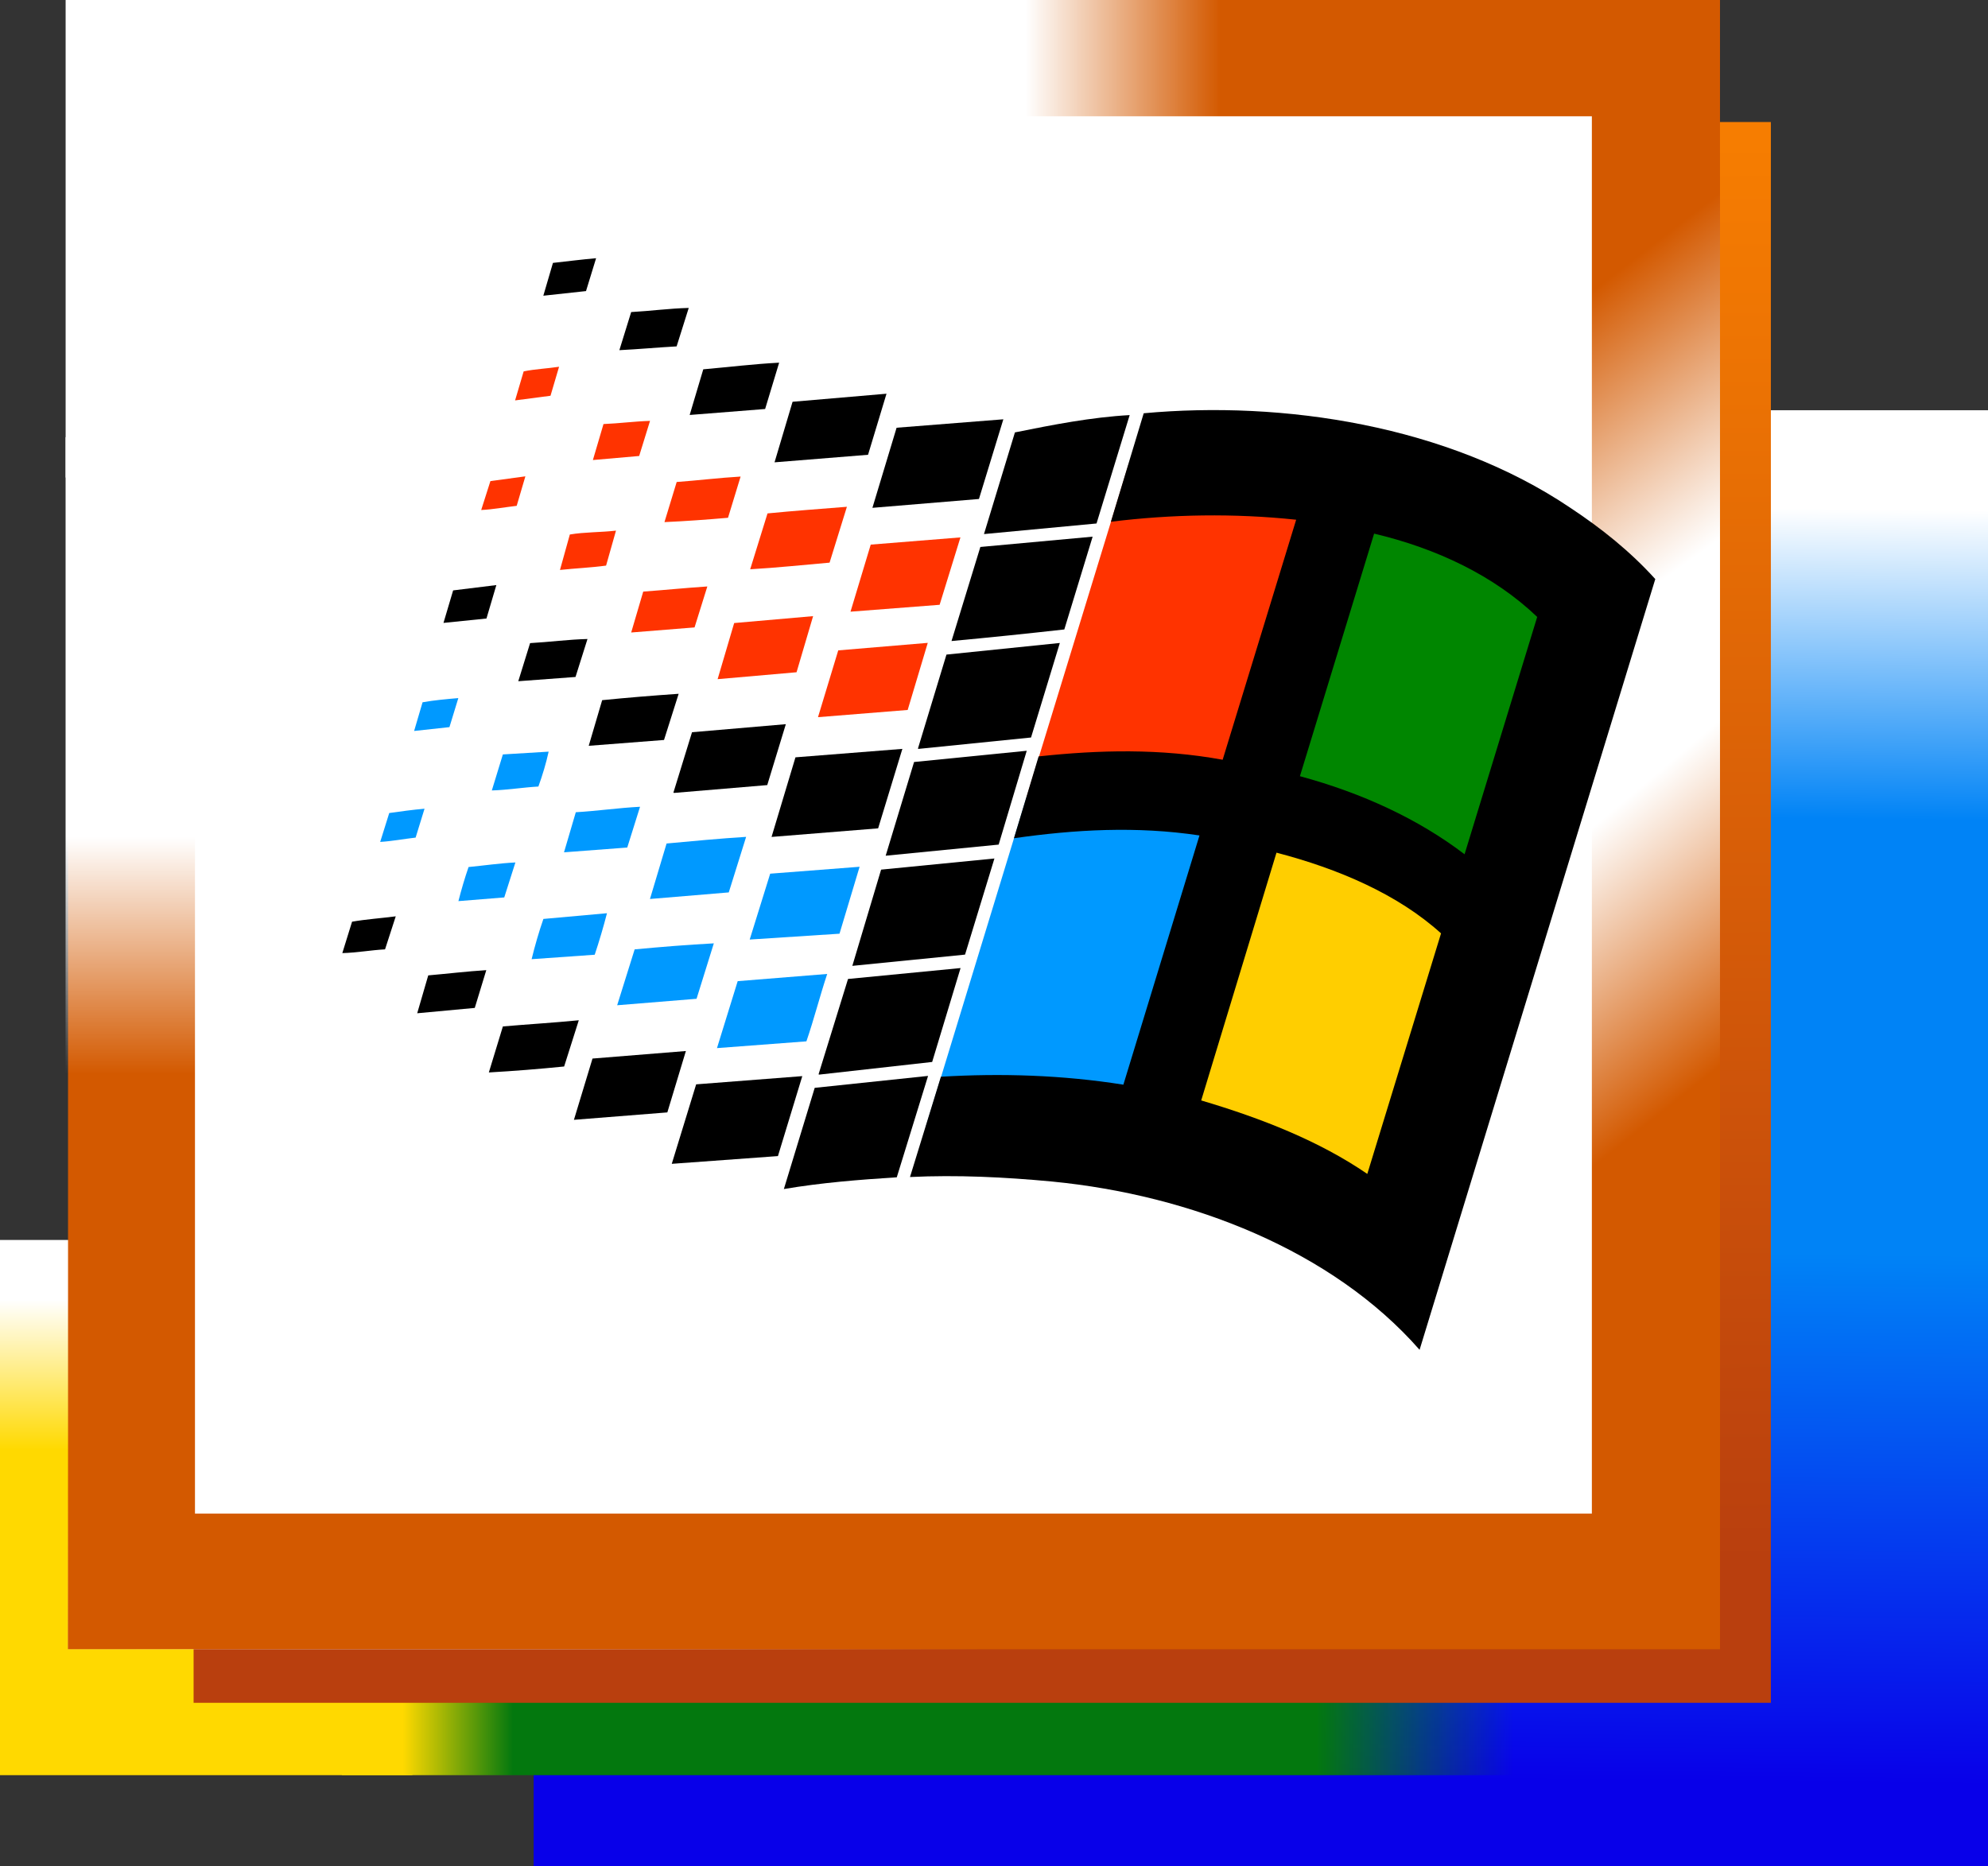 <?xml version="1.0" encoding="UTF-8" standalone="no"?>
<svg
   width="1023.2"
   height="960.61"
   data-name="Capa 1"
   version="1.1"
   viewBox="0 0 1023.2 960.61"
   id="svg66"
   sodipodi:docname="Microsoft_Windows_2000_Icon_Accurate_Vector fix.svg"
   xml:space="preserve"
   inkscape:version="1.3.2 (091e20e, 2023-11-25, custom)"
   xmlns:inkscape="http://www.inkscape.org/namespaces/inkscape"
   xmlns:sodipodi="http://sodipodi.sourceforge.net/DTD/sodipodi-0.dtd"
   xmlns:xlink="http://www.w3.org/1999/xlink"
   xmlns="http://www.w3.org/2000/svg"
   xmlns:svg="http://www.w3.org/2000/svg"><rect x="0" y="0" width="1023.2" height="960.61" fill="#333333" stroke="none"/><sodipodi:namedview
     id="namedview66"
     pagecolor="#ffffff"
     bordercolor="#000000"
     borderopacity="0.25"
     inkscape:showpageshadow="2"
     inkscape:pageopacity="0.0"
     inkscape:pagecheckerboard="0"
     inkscape:deskcolor="#d1d1d1"
     inkscape:zoom="0.35355339"
     inkscape:cx="647.70981"
     inkscape:cy="369.10974"
     inkscape:window-width="1440"
     inkscape:window-height="837"
     inkscape:window-x="-8"
     inkscape:window-y="-8"
     inkscape:window-maximized="1"
     inkscape:current-layer="svg66" /><defs
     id="defs12"><linearGradient
       id="linearGradient82"
       inkscape:collect="always"><stop
         style="stop-color:#ffd900;stop-opacity:1;"
         offset="0.052"
         id="stop84" /><stop
         style="stop-color:#03780e;stop-opacity:1;"
         offset="0.146"
         id="stop82" /><stop
         style="stop-color:#03780e;stop-opacity:1;"
         offset="0.832"
         id="stop85" /><stop
         style="stop-color:#03780e;stop-opacity:0;"
         offset="1"
         id="stop83" /></linearGradient><linearGradient
       id="linearGradient67"
       x1="678.54"
       x2="754.02"
       y1="2215.1"
       y2="2127.1"
       data-name="Degradado sin nombre 7"
       gradientTransform="matrix(2.83,0,0,-2.83,289.2,3983)"
       gradientUnits="userSpaceOnUse"><stop
         stop-color="#fff"
         offset="0"
         id="stop66" /><stop
         stop-color="#fff"
         stop-opacity="0"
         offset="0.214"
         id="stop67" /></linearGradient><linearGradient
       id="Degradado_sin_nombre_34"
       x1="849.36"
       x2="850.28"
       y1="1924.9"
       y2="2021.2"
       data-name="Degradado sin nombre 34"
       gradientTransform="matrix(2.83 0 0 -2.83 -1760.4 6362.4)"
       gradientUnits="userSpaceOnUse"><stop
         stop-color="#0800e9"
         offset="0"
         id="stop1" /><stop
         stop-color="#0083f6"
         offset="1"
         id="stop2" /></linearGradient><linearGradient
       id="Degradado_sin_nombre_2"
       x1="850.42"
       x2="849.81"
       y1="2156.8"
       y2="2100.4"
       data-name="Degradado sin nombre 2"
       gradientTransform="matrix(2.83 0 0 -2.83 -1760.4 6362.4)"
       gradientUnits="userSpaceOnUse"><stop
         stop-color="#fff"
         offset="0"
         id="stop3" /><stop
         stop-color="#0083f6"
         offset="1"
         id="stop4" /></linearGradient><linearGradient
       id="Degradado_sin_nombre_3"
       x1="658.47"
       x2="658.47"
       y1="1984.5"
       y2="2011.7"
       data-name="Degradado sin nombre 3"
       gradientTransform="matrix(2.83 0 0 -2.83 -1760.4 6362.4)"
       gradientUnits="userSpaceOnUse"><stop
         stop-color="#ffd900"
         offset="0"
         id="stop5" /><stop
         stop-color="#fff"
         offset="1"
         id="stop6" /></linearGradient><linearGradient
       id="Degradado_sin_nombre_4"
       x1="799.03"
       x2="799.64"
       y1="2222.2"
       y2="1963.6"
       data-name="Degradado sin nombre 4"
       gradientTransform="matrix(2.83 0 0 -2.83 -1760.4 6362.4)"
       gradientUnits="userSpaceOnUse"><stop
         stop-color="#f67d01"
         offset="0"
         id="stop7" /><stop
         stop-color="#b93f0e"
         offset="1"
         id="stop8" /></linearGradient><radialGradient
       id="Degradado_sin_nombre_5"
       cx="-708.558"
       cy="1044.485"
       r="149.97"
       data-name="Degradado sin nombre 5"
       gradientTransform="matrix(.96 1.21 21.13 -16.66 -20875 18873)"
       gradientUnits="userSpaceOnUse"
       fx="-708.558"
       fy="1044.485"><stop
         stop-color="#fff"
         offset="0.196"
         id="stop9" /><stop
         stop-color="#d35900"
         offset="0.772"
         id="stop10" /></radialGradient><linearGradient
       id="Degradado_sin_nombre_7"
       x1="678.54"
       x2="754.02"
       y1="2215.1"
       y2="2127.1"
       data-name="Degradado sin nombre 7"
       gradientTransform="matrix(2.83,0,0,-2.83,289.2,3983)"
       gradientUnits="userSpaceOnUse"><stop
         stop-color="#fff"
         offset="0"
         id="stop11" /><stop
         stop-color="#fff"
         stop-opacity="0"
         offset="1"
         id="stop12" /></linearGradient><linearGradient
       id="Degradado_sin_nombre_7-2"
       x1="903.16"
       x2="914.78"
       y1="2110.4"
       y2="2084.1"
       gradientTransform="translate(-2049.6 2379.4)"
       xlink:href="#Degradado_sin_nombre_7" /><linearGradient
       id="linearGradient9575"
       x1="678.54"
       x2="678.54"
       y1="2215.1"
       y2="2122.936"
       gradientTransform="matrix(1.9,0,0,-6.193,-1172.584,14148.93)"
       gradientUnits="userSpaceOnUse"
       xlink:href="#linearGradient67" /><linearGradient
       inkscape:collect="always"
       xlink:href="#linearGradient82"
       id="linearGradient83"
       x1="212.27"
       y1="776.065"
       x2="715.64"
       y2="776.065"
       gradientUnits="userSpaceOnUse"
       gradientTransform="matrix(1.198,0,0,1,-78.369,0)" /><linearGradient
       inkscape:collect="always"
       xlink:href="#linearGradient67"
       id="linearGradient1"
       gradientUnits="userSpaceOnUse"
       gradientTransform="matrix(5.704,0,0,-1.122,-3304.105,2522.132)"
       x1="671.792"
       y1="2127.1"
       x2="754.02"
       y2="2127.1" /></defs><g
     id="g1"><rect
       x="274.67"
       y="498.32"
       width="748.56"
       height="462.29"
       fill="url(#Degradado_sin_nombre_34)"
       id="rect12"
       style="display:inline" /><rect
       x="274.67"
       y="211.18"
       width="748.56"
       height="317.61"
       fill="url(#Degradado_sin_nombre_2)"
       id="rect13"
       style="display:inline" /><rect
       y="638.31"
       width="212.27"
       height="275.51"
       fill="url(#Degradado_sin_nombre_3)"
       id="rect14"
       x="0"
       style="display:inline" /><rect
       x="175.983"
       y="638.31"
       width="603.16"
       height="275.51"
       fill="#03780e"
       id="rect15"
       style="display:inline;fill:url(#linearGradient83);fill-opacity:1;stroke-width:1.095" /><rect
       x="99.64"
       y="62.82"
       width="811.81"
       height="813.75"
       fill="url(#Degradado_sin_nombre_4)"
       id="rect16"
       style="display:inline" /><rect
       x="35.02"
       width="850.24"
       height="848.96"
       fill="url(#Degradado_sin_nombre_5)"
       id="rect17"
       y="0"
       style="display:inline;fill:url(#Degradado_sin_nombre_5)" /><path
       d="m 36.27,188.2 386.7,51.22 462.26,609.51 H 34.99 Z"
       fill="#d35900"
       id="path17"
       style="display:inline" /><rect
       x="100.35"
       y="59.864"
       width="718.963"
       height="719.292"
       fill="#ffffff"
       id="rect18"
       style="display:inline;stroke-width:0.984" /><rect
       x="33.778"
       y="-1.906788e-06"
       width="300.801"
       height="245.827"
       fill="#ffffff"
       id="rect18-1"
       style="display:inline;stroke-width:0.372" /><path
       d="M 33.759,225.086 33.751,1785.96 518.654,225.086 Z"
       fill="url(#linearGradient9575)"
       id="path18"
       style="display:inline;fill:url(#linearGradient9575);stroke-width:1.212"
       sodipodi:nodetypes="cccc" /><path
       d="M 316.967,-0.002 316.94,282.731 1772.473,-0.002 Z"
       fill="url(#linearGradient9575)"
       id="path18-2"
       style="display:inline;fill:url(#linearGradient1);stroke-width:0.894"
       sodipodi:nodetypes="cccc" /><path
       d="m 884.57,238.9 -166.34,84 -3.47,198.48 169.81,-93.58 z"
       fill="url(#Degradado_sin_nombre_7-2)"
       id="path19"
       style="display:inline;opacity:1" /><g
       transform="matrix(20.192,-1.767,1.767,20.192,-2853.654,-3190.249)"
       id="g66"
       style="display:inline"><path
         d="m 147.45,199.64 3.281,-8.125 c 1.562,-0.086 4.098,0.266 5.668,0.645 l -3.375,8.359 c -1.531,-0.379 -4.043,-0.84 -5.574,-0.879"
         fill="#0099ff"
         id="path20" /><path
         d="m 162.2,195.43 -3.41,8.398 c -1.141,-0.938 -4.266,-2.719 -5.766,-3.309 l 3.375,-8.359 c 1.527,0.543 4.789,2.18 5.801,3.269"
         fill="#ffce00"
         id="path21" /><path
         d="m 165.54,187.65 -3.348,7.781 c -1.094,-1 -4.258,-2.707 -5.801,-3.269 l 3.383,-8.375 c 1.543,0.516 4.762,2.719 5.766,3.863"
         fill="#008600"
         id="path22" /><path
         d="m 150.73,191.52 3.328,-8.223 c 1.559,-0.055 4.156,0.191 5.723,0.492 l -3.383,8.375 c -1.551,-0.426 -4.117,-0.676 -5.668,-0.645"
         fill="#ff3300"
         id="path23" /><path
         d="m 139.46,194.54 -1.605,-0.027 c 0.109,-0.324 0.25,-0.688 0.387,-0.992 l 1.621,-0.004 c -0.117,0.332 -0.258,0.691 -0.402,1.023"
         fill="#0099ff"
         id="path24" /><path
         d="m 141.94,195.88 -2.023,-0.012 0.566,-1.375 c 0.668,-0.004 1.344,0 2.016,0.023 l -0.559,1.363"
         fill="#0099ff"
         id="path25" /><path
         d="m 145.3,195.54 c -0.234,0.539 -0.434,1.117 -0.676,1.66 l -2.277,-0.027 0.672,-1.648 2.281,0.016"
         fill="#0099ff"
         id="path26" /><path
         d="m 137.3,192.89 -1.168,-0.008 c 0.094,-0.27 0.211,-0.57 0.332,-0.84 0.398,-0.004 0.797,-0.027 1.195,-0.012 l -0.359,0.859"
         fill="#0099ff"
         id="path27" /><path
         d="m 135.19,191.18 c -0.301,0.008 -0.605,0.039 -0.906,0.031 l 0.293,-0.711 c 0.301,-0.016 0.602,-0.031 0.902,-0.031 L 135.19,191.18"
         fill="#0099ff"
         id="path28" /><path
         d="m 140.52,191.9 -1.609,-0.019 0.387,-0.988 c 0.547,0.016 1.094,-0.016 1.637,0.004 l -0.414,1.004"
         fill="#0099ff"
         id="path29" /><path
         d="m 142.99,193.26 -2.008,-0.008 0.543,-1.367 c 0.676,-0.004 1.352,-0.008 2.027,0.008 l -0.562,1.367"
         fill="#0099ff"
         id="path30" /><path
         d="m 145.7,194.55 -2.285,-0.051 0.664,-1.621 2.277,0.023 -0.656,1.648"
         fill="#0099ff"
         id="path31" /><path
         d="m 138.41,190.16 c -0.391,-0.012 -0.793,0.019 -1.188,-0.004 l 0.359,-0.887 1.164,0.031 c -0.086,0.277 -0.207,0.582 -0.336,0.859"
         fill="#0099ff"
         id="path32" /><path
         d="m 136.29,188.46 -0.902,0.019 0.277,-0.707 c 0.293,-0.027 0.609,-0.027 0.914,-0.027 l -0.289,0.715"
         fill="#0099ff"
         id="path33" /><path
         d="m 142.71,186.48 -1.613,-0.012 0.395,-1.008 c 0.543,0.008 1.086,0 1.633,0.012 l -0.414,1.008"
         fill="#ff3300"
         id="path34" /><path
         d="m 143.18,187.84 0.543,-1.383 h 2.012 L 145.192,187.84 H 143.18"
         fill="#ff3300"
         id="path35" /><path
         d="m 147.92,189.04 -2.285,-0.016 0.66,-1.645 2.281,0.008 -0.656,1.652"
         fill="#ff3300"
         id="path36" /><path
         d="m 140.61,184.72 c -0.383,0.019 -0.785,0 -1.176,0.008 l 0.328,-0.875 c 0.383,-0.031 0.789,0.016 1.176,0.004 l -0.328,0.863"
         fill="#ff3300"
         id="path37" /><path
         d="m 138.48,183.01 c -0.301,0.008 -0.602,0.039 -0.906,0.027 l 0.297,-0.711 0.895,-0.043 -0.285,0.727"
         fill="#ff3300"
         id="path38" /><path
         d="m 143.8,183.78 c -0.539,0 -1.078,-0.008 -1.617,-0.031 l 0.398,-0.988 c 0.543,0.008 1.086,-0.012 1.629,0.004 l -0.41,1.016"
         fill="#ff3300"
         id="path39" /><path
         d="m 146.27,185.14 c -0.672,0 -1.348,0.012 -2.023,-0.008 l 0.562,-1.375 c 0.676,-0.008 1.348,0.004 2.023,0.008 l -0.562,1.375"
         fill="#ff3300"
         id="path40" /><path
         d="m 148.96,186.45 -2.269,-0.023 0.66,-1.652 2.285,0.016 -0.676,1.66"
         fill="#ff3300"
         id="path41" /><path
         d="m 141.69,182.02 h -1.18 l 0.348,-0.887 c 0.398,0.019 0.789,0 1.184,0.023 l -0.352,0.863"
         fill="#ff3300"
         id="path42" /><path
         d="m 139.58,180.3 -0.906,0.039 0.281,-0.715 c 0.301,-0.035 0.605,-0.019 0.906,-0.039 l -0.281,0.715"
         fill="#ff3300"
         id="path43" /><path
         d="m 138.44,197.3 c -0.637,0.008 -1.277,0.004 -1.918,-0.016 l 0.457,-1.133 c 0.641,0 1.285,0.019 1.934,0.012 l -0.473,1.137"
         id="path44" /><path
         d="m 153.11,184.74 -2.871,0.019 1.008,-2.504 c 0.977,-0.109 1.961,-0.215 2.941,-0.184 l -1.078,2.668"
         id="path45" /><path
         d="m 140.71,177.73 -1.09,0.023 0.316,-0.809 c 0.367,-0.008 0.734,-0.023 1.102,-0.023 l -0.328,0.809"
         id="path46" /><path
         d="m 142.88,179.33 c -0.484,-0.016 -0.969,-0.012 -1.457,-0.031 l 0.383,-0.938 c 0.488,0.016 0.977,-0.008 1.465,0.023 l -0.391,0.945"
         id="path47" /><path
         d="m 150.19,183.86 -2.715,-0.012 0.789,-1.973 2.719,0.023 -0.793,1.961"
         id="path48" /><path
         d="m 145.1,182.48 0.59,-1.492 2.394,0.004 -0.602,1.504 -2.383,-0.016"
         id="path49" /><path
         d="m 144.98,181.11 -1.922,-0.016 0.445,-1.125 c 0.641,0 1.285,-0.023 1.934,0 l -0.457,1.141"
         id="path50" /><path
         d="m 152.06,187.35 c -0.957,0.023 -1.918,0.039 -2.879,0.043 l 0.938,-2.316 2.863,-0.012 -0.922,2.285"
         id="path51" /><path
         d="m 150.98,190.01 -2.871,0.039 -0.016,-0.008 0.93,-2.316 2.894,-0.043 -0.938,2.328"
         id="path52" /><path
         d="m 136.37,185.81 0.316,-0.801 1.105,-0.039 -0.324,0.824 -1.098,0.016"
         id="path53" /><path
         d="m 147.04,192.68 0.926,-2.309 2.875,-0.035 -0.918,2.312 -2.883,0.031"
         id="path54" /><path
         d="m 139.59,187.47 -1.457,-0.019 0.383,-0.938 c 0.488,0.016 0.973,-0.008 1.461,0.023 l -0.387,0.934"
         id="path55" /><path
         d="m 146.91,191.97 -2.715,-0.019 0.781,-1.961 2.723,0.023 -0.789,1.957"
         id="path56" /><path
         d="m 144.2,190.63 -2.371,-0.008 -0.019,-0.008 0.605,-1.488 2.391,0.004 -0.605,1.5"
         id="path57" /><path
         d="m 141.69,189.26 -1.918,-0.019 0.441,-1.125 c 0.648,-0.008 1.301,-0.004 1.949,0.008 l -0.473,1.137"
         id="path58" /><path
         d="m 148.84,195.33 -0.012,0.027 -2.875,0.035 0.941,-2.371 2.891,-0.031 -0.945,2.34"
         id="path59" /><path
         d="m 147.76,198 -2.883,0.07 -0.019,-0.008 0.957,-2.348 2.871,-0.027 -0.926,2.312"
         id="path60" /><path
         d="m 134.17,193.94 c -0.363,-0.012 -0.727,0.023 -1.09,0 l 0.316,-0.773 c 0.371,-0.031 0.742,-0.023 1.117,-0.039 l -0.344,0.812"
         id="path61" /><path
         d="m 146.61,200.84 c -0.961,-0.023 -1.918,-0.031 -2.883,0.047 l 1.004,-2.492 2.894,-0.051 -1.016,2.496"
         id="path62" /><path
         d="m 136.31,195.62 -1.469,0.008 0.363,-0.934 c 0.496,0 0.984,-0.016 1.48,-0.004 l -0.375,0.93"
         id="path63" /><path
         d="m 143.65,200.04 -2.703,-0.039 0.793,-1.957 2.703,0.027 -0.793,1.969"
         id="path64" /><path
         d="m 138.57,198.67 0.605,-1.508 2.379,0.016 -0.605,1.512 -2.379,-0.019"
         id="path65" /><path
         d="m 164.05,188.08 c -1.004,-1.145 -2.398,-1.957 -3.941,-2.469 l -2.414,5.973 c 1.539,0.566 2.898,1.344 3.992,2.34 z m -3.133,7.793 c -1.012,-1.09 -2.461,-1.863 -3.984,-2.406 l -2.453,6.102 c 1.496,0.59 2.898,1.289 4.039,2.227 z m 6.203,-8.488 -7.668,18.977 c -1.988,-2.711 -5.445,-4.422 -8.918,-5.07 -1.195,-0.219 -2.394,-0.383 -3.59,-0.43 l 1.004,-2.469 c 1.531,0.043 3.066,0.223 4.598,0.605 l 2.477,-6.137 c -1.57,-0.379 -3.137,-0.426 -4.699,-0.34 l 0.805,-2.016 c 1.547,-0.031 3.098,0.066 4.648,0.492 l 2.391,-5.91 c -1.566,-0.305 -3.133,-0.414 -4.691,-0.359 l 1.07,-2.672 c 3.555,-0.016 7.668,0.977 10.582,3.336 0.738,0.586 1.418,1.234 1.992,1.992"
         id="path66" /></g></g></svg>
